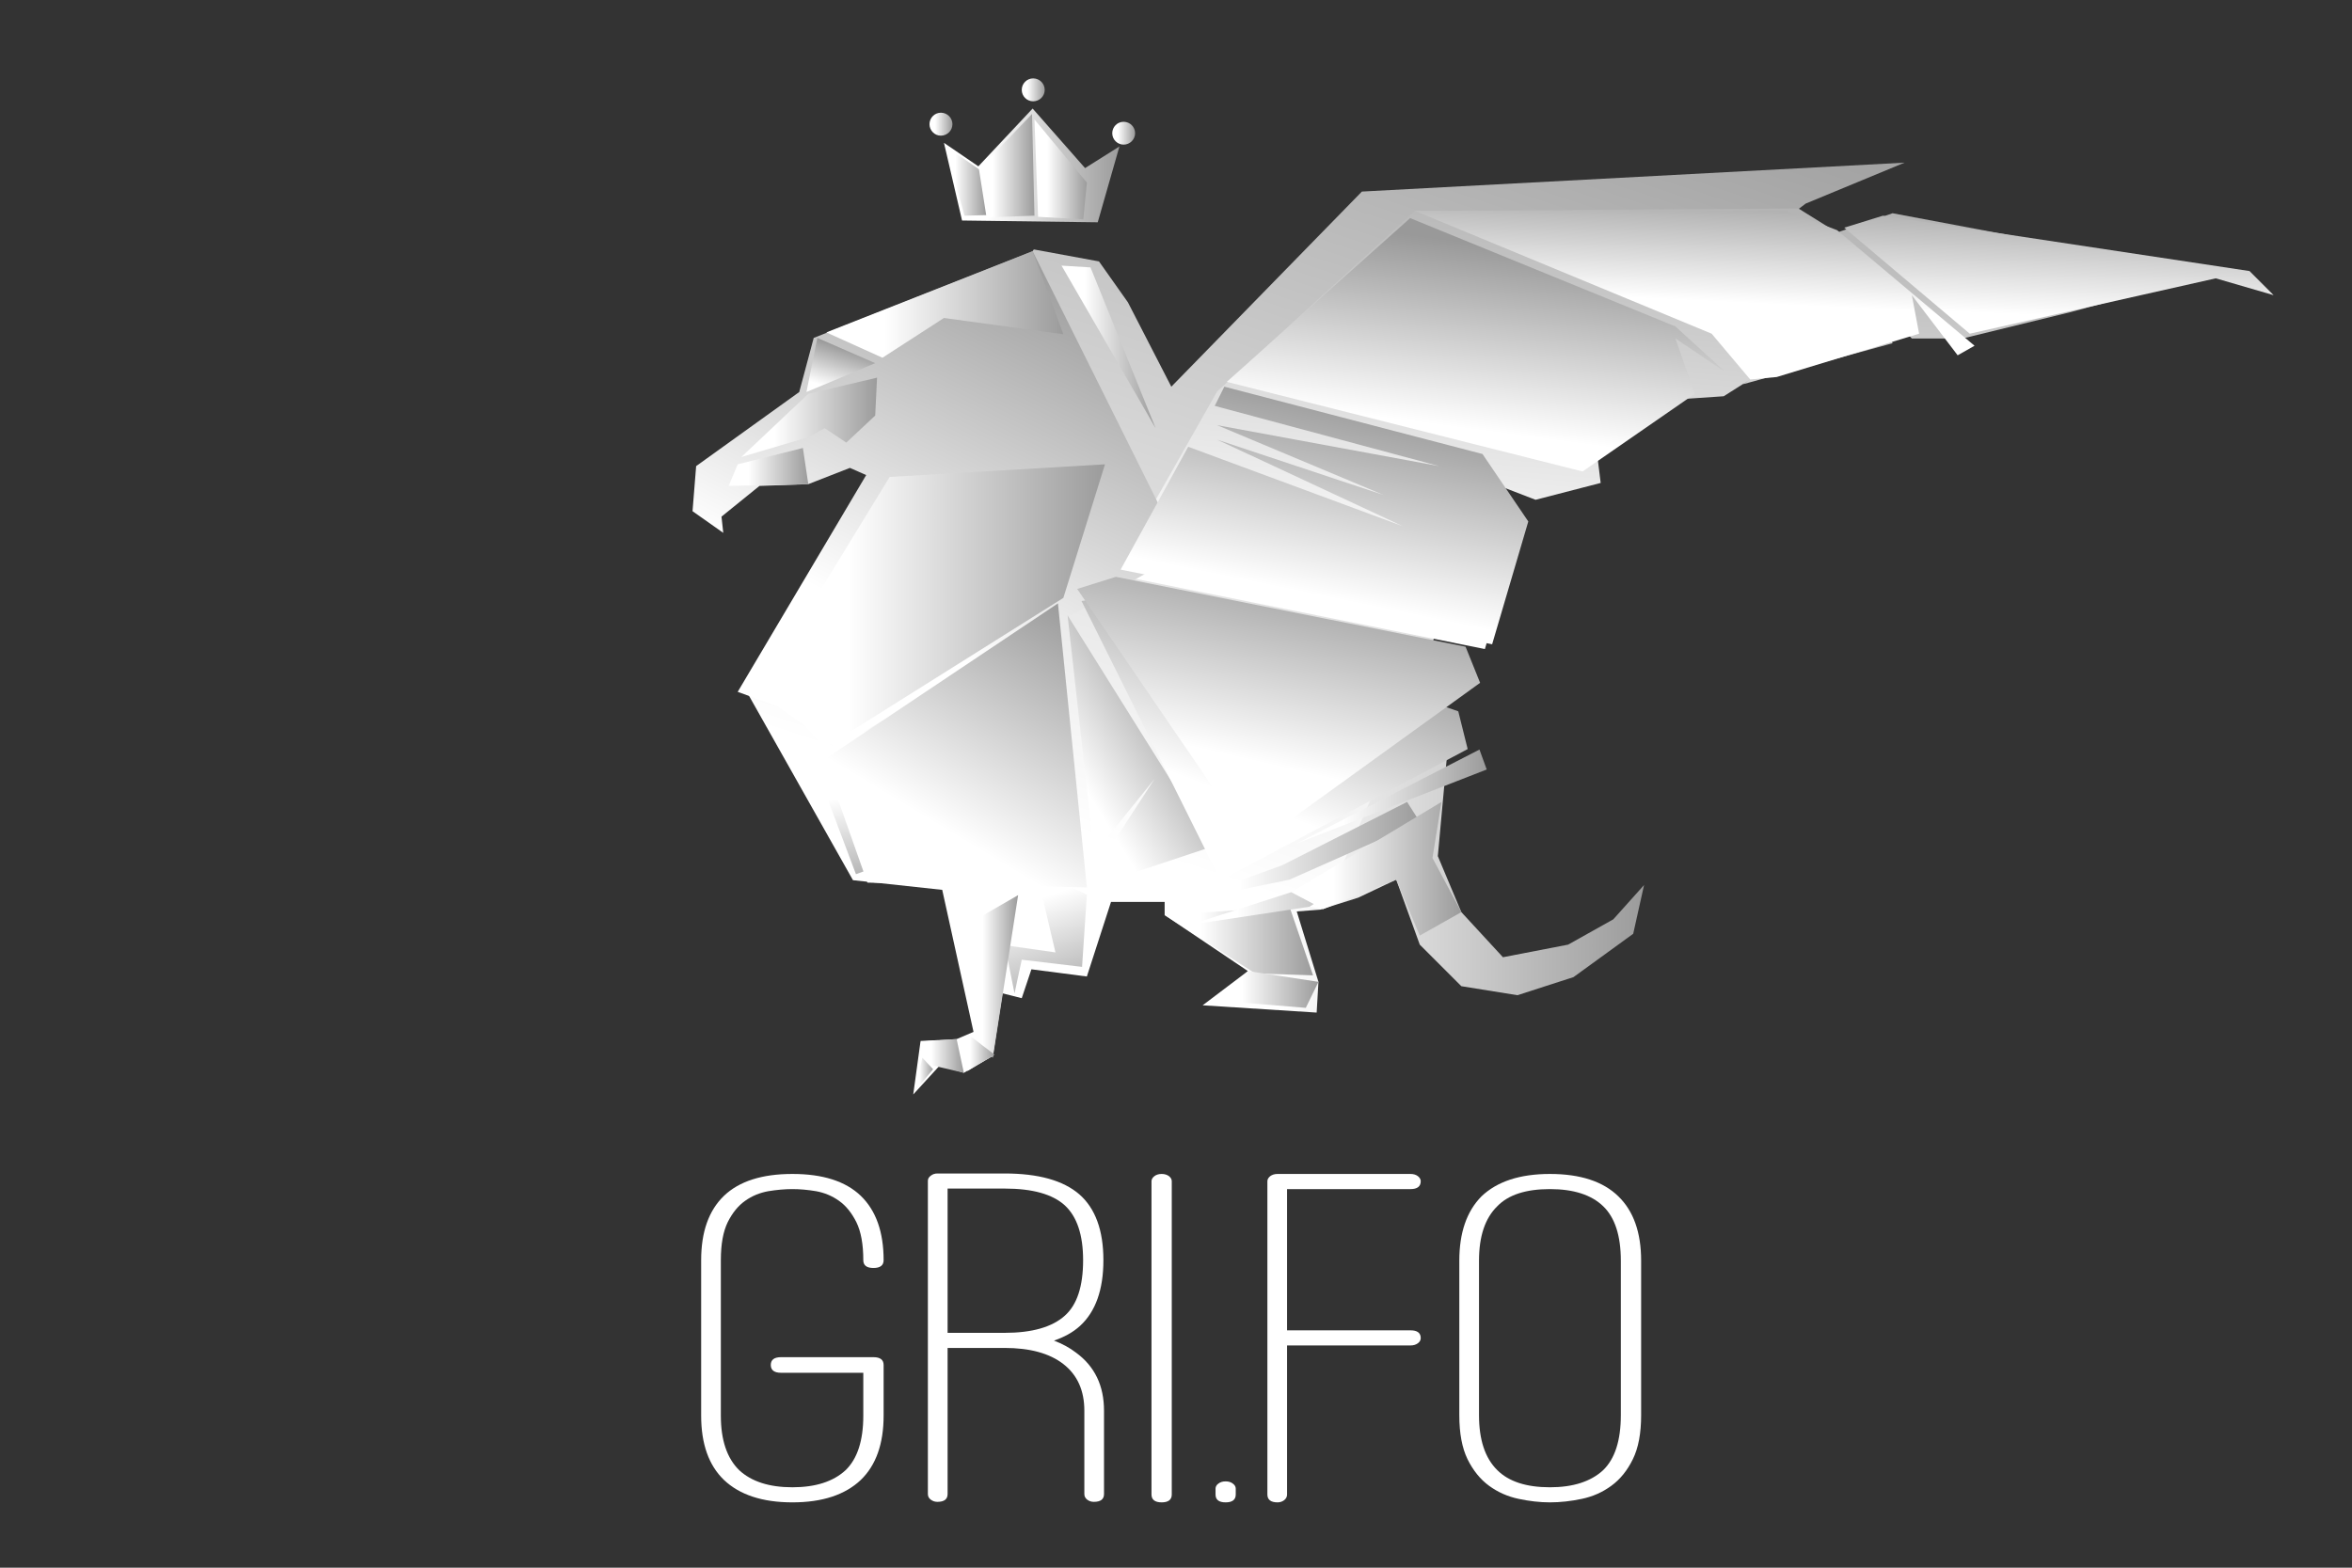 <?xml version="1.0" standalone="no"?>
<!-- Generator: Adobe Fireworks CS5, Export SVG Extension by Aaron Beall (http://fireworks.abeall.com) . Version: 0.6.1  -->
<!DOCTYPE svg PUBLIC "-//W3C//DTD SVG 1.1//EN" "http://www.w3.org/Graphics/SVG/1.1/DTD/svg11.dtd">
<svg id="Untitled-Page%201" viewBox="0 0 180 120" style="background-color:#ffffff00" version="1.1"
	xmlns="http://www.w3.org/2000/svg" xmlns:xlink="http://www.w3.org/1999/xlink" xml:space="preserve"
	x="0px" y="0px" width="180px" height="120px"
>
	<rect x="0" y="0" width="180" height="120" fill="#333333" stroke="none"/>
	<defs>
		<linearGradient id="gradient1" x1="23.762%" y1="50%" x2="102.614%" y2="50%">
			<stop stop-color="#ffffff" stop-opacity="1" offset="1%"/>
			<stop stop-color="#999999" stop-opacity="1" offset="99%"/>
		</linearGradient>
		<linearGradient id="gradient2" x1="31.15%" y1="73.877%" x2="70.918%" y2="-22.559%">
			<stop stop-color="#ffffff" stop-opacity="1" offset="1%"/>
			<stop stop-color="#999999" stop-opacity="1" offset="99%"/>
		</linearGradient>
		<linearGradient id="gradient3" x1="41.623%" y1="89.643%" x2="66.798%" y2="-32.776%">
			<stop stop-color="#ffffff" stop-opacity="1" offset="1%"/>
			<stop stop-color="#999999" stop-opacity="1" offset="99%"/>
		</linearGradient>
		<linearGradient id="gradient4" x1="45.71%" y1="20.905%" x2="69.248%" y2="126.788%">
			<stop stop-color="#ffffff" stop-opacity="1" offset="1%"/>
			<stop stop-color="#999999" stop-opacity="1" offset="99%"/>
		</linearGradient>
		<linearGradient id="gradient5" x1="23.765%" y1="50.002%" x2="102.614%" y2="50.002%">
			<stop stop-color="#ffffff" stop-opacity="1" offset="1%"/>
			<stop stop-color="#999999" stop-opacity="1" offset="99%"/>
		</linearGradient>
		<linearGradient id="gradient6" x1="23.761%" y1="49.991%" x2="102.612%" y2="49.991%">
			<stop stop-color="#ffffff" stop-opacity="1" offset="1%"/>
			<stop stop-color="#999999" stop-opacity="1" offset="99%"/>
		</linearGradient>
		<linearGradient id="gradient7" x1="23.761%" y1="50%" x2="102.612%" y2="50%">
			<stop stop-color="#ffffff" stop-opacity="1" offset="1%"/>
			<stop stop-color="#999999" stop-opacity="1" offset="99%"/>
		</linearGradient>
		<linearGradient id="gradient8" x1="23.762%" y1="50.01%" x2="102.612%" y2="50.01%">
			<stop stop-color="#ffffff" stop-opacity="1" offset="1%"/>
			<stop stop-color="#999999" stop-opacity="1" offset="99%"/>
		</linearGradient>
		<linearGradient id="gradient9" x1="23.762%" y1="50%" x2="102.615%" y2="50%">
			<stop stop-color="#ffffff" stop-opacity="1" offset="1%"/>
			<stop stop-color="#999999" stop-opacity="1" offset="99%"/>
		</linearGradient>
		<linearGradient id="gradient10" x1="23.763%" y1="50%" x2="102.613%" y2="50%">
			<stop stop-color="#ffffff" stop-opacity="1" offset="1%"/>
			<stop stop-color="#999999" stop-opacity="1" offset="99%"/>
		</linearGradient>
		<linearGradient id="gradient11" x1="23.762%" y1="50.004%" x2="102.615%" y2="50.004%">
			<stop stop-color="#ffffff" stop-opacity="1" offset="1%"/>
			<stop stop-color="#999999" stop-opacity="1" offset="99%"/>
		</linearGradient>
		<linearGradient id="gradient12" x1="23.762%" y1="50%" x2="102.614%" y2="50%">
			<stop stop-color="#ffffff" stop-opacity="1" offset="1%"/>
			<stop stop-color="#999999" stop-opacity="1" offset="99%"/>
		</linearGradient>
		<linearGradient id="gradient13" x1="23.762%" y1="49.993%" x2="102.615%" y2="49.993%">
			<stop stop-color="#ffffff" stop-opacity="1" offset="1%"/>
			<stop stop-color="#999999" stop-opacity="1" offset="99%"/>
		</linearGradient>
		<linearGradient id="gradient14" x1="23.762%" y1="49.995%" x2="102.614%" y2="49.995%">
			<stop stop-color="#ffffff" stop-opacity="1" offset="1%"/>
			<stop stop-color="#999999" stop-opacity="1" offset="99%"/>
		</linearGradient>
		<linearGradient id="gradient15" x1="53.134%" y1="58.545%" x2="91.352%" y2="-6.597%">
			<stop stop-color="#ffffff" stop-opacity="1" offset="1%"/>
			<stop stop-color="#999999" stop-opacity="1" offset="99%"/>
		</linearGradient>
		<linearGradient id="gradient16" x1="46.98%" y1="16.148%" x2="63.168%" y2="130.918%">
			<stop stop-color="#ffffff" stop-opacity="1" offset="1%"/>
			<stop stop-color="#999999" stop-opacity="1" offset="99%"/>
		</linearGradient>
		<linearGradient id="gradient17" x1="38.337%" y1="77.091%" x2="77.025%" y2="0.771%">
			<stop stop-color="#ffffff" stop-opacity="1" offset="1%"/>
			<stop stop-color="#999999" stop-opacity="1" offset="99%"/>
		</linearGradient>
		<linearGradient id="gradient18" x1="47.757%" y1="81.584%" x2="93.7%" y2="-1.242%">
			<stop stop-color="#ffffff" stop-opacity="1" offset="1%"/>
			<stop stop-color="#999999" stop-opacity="1" offset="99%"/>
		</linearGradient>
		<linearGradient id="gradient19" x1="21.098%" y1="76.494%" x2="73.819%" y2="18.802%">
			<stop stop-color="#ffffff" stop-opacity="1" offset="1%"/>
			<stop stop-color="#999999" stop-opacity="1" offset="99%"/>
		</linearGradient>
		<linearGradient id="gradient20" x1="30.08%" y1="66.547%" x2="62.3%" y2="4.52%">
			<stop stop-color="#ffffff" stop-opacity="1" offset="1%"/>
			<stop stop-color="#999999" stop-opacity="1" offset="99%"/>
		</linearGradient>
		<linearGradient id="gradient21" x1="34.828%" y1="66.032%" x2="59.372%" y2="-5.383%">
			<stop stop-color="#ffffff" stop-opacity="1" offset="1%"/>
			<stop stop-color="#999999" stop-opacity="1" offset="99%"/>
		</linearGradient>
		<linearGradient id="gradient22" x1="46.936%" y1="81.275%" x2="70.588%" y2="8.366%">
			<stop stop-color="#ffffff" stop-opacity="1" offset="1%"/>
			<stop stop-color="#999999" stop-opacity="1" offset="99%"/>
		</linearGradient>
		<linearGradient id="gradient23" x1="44.724%" y1="82.933%" x2="63.043%" y2="12.709%">
			<stop stop-color="#ffffff" stop-opacity="1" offset="1%"/>
			<stop stop-color="#999999" stop-opacity="1" offset="99%"/>
		</linearGradient>
		<linearGradient id="gradient24" x1="47.896%" y1="53.612%" x2="59.164%" y2="-19.233%">
			<stop stop-color="#ffffff" stop-opacity="1" offset="1%"/>
			<stop stop-color="#999999" stop-opacity="1" offset="99%"/>
		</linearGradient>
		<linearGradient id="gradient25" x1="43.466%" y1="85.069%" x2="58.832%" y2="-23.835%">
			<stop stop-color="#ffffff" stop-opacity="1" offset="1%"/>
			<stop stop-color="#999999" stop-opacity="1" offset="99%"/>
		</linearGradient>
		<linearGradient id="gradient26" x1="30.337%" y1="91.61%" x2="60.201%" y2="17.747%">
			<stop stop-color="#ffffff" stop-opacity="1" offset="1%"/>
			<stop stop-color="#999999" stop-opacity="1" offset="99%"/>
		</linearGradient>
		<linearGradient id="gradient27" x1="23.762%" y1="50.008%" x2="102.614%" y2="50.008%">
			<stop stop-color="#ffffff" stop-opacity="1" offset="1%"/>
			<stop stop-color="#999999" stop-opacity="1" offset="99%"/>
		</linearGradient>
		<linearGradient id="gradient28" x1="23.762%" y1="50%" x2="102.616%" y2="50%">
			<stop stop-color="#ffffff" stop-opacity="1" offset="1%"/>
			<stop stop-color="#999999" stop-opacity="1" offset="99%"/>
		</linearGradient>
		<linearGradient id="gradient29" x1="23.762%" y1="50%" x2="102.614%" y2="50%">
			<stop stop-color="#ffffff" stop-opacity="1" offset="1%"/>
			<stop stop-color="#999999" stop-opacity="1" offset="99%"/>
		</linearGradient>
		<linearGradient id="gradient30" x1="23.762%" y1="49.998%" x2="102.614%" y2="49.998%">
			<stop stop-color="#ffffff" stop-opacity="1" offset="1%"/>
			<stop stop-color="#999999" stop-opacity="1" offset="99%"/>
		</linearGradient>
		<linearGradient id="gradient31" x1="23.763%" y1="50.002%" x2="102.617%" y2="50.002%">
			<stop stop-color="#ffffff" stop-opacity="1" offset="1%"/>
			<stop stop-color="#999999" stop-opacity="1" offset="99%"/>
		</linearGradient>
		<linearGradient id="gradient32" x1="23.761%" y1="50.003%" x2="102.615%" y2="50.003%">
			<stop stop-color="#ffffff" stop-opacity="1" offset="1%"/>
			<stop stop-color="#999999" stop-opacity="1" offset="99%"/>
		</linearGradient>
		<linearGradient id="gradient33" x1="23.762%" y1="50%" x2="102.617%" y2="50%">
			<stop stop-color="#ffffff" stop-opacity="1" offset="1%"/>
			<stop stop-color="#999999" stop-opacity="1" offset="99%"/>
		</linearGradient>
		<linearGradient id="gradient34" x1="23.762%" y1="49.997%" x2="102.617%" y2="49.997%">
			<stop stop-color="#ffffff" stop-opacity="1" offset="1%"/>
			<stop stop-color="#999999" stop-opacity="1" offset="99%"/>
		</linearGradient>
		<linearGradient id="gradient35" x1="23.763%" y1="50%" x2="102.618%" y2="50%">
			<stop stop-color="#ffffff" stop-opacity="1" offset="1%"/>
			<stop stop-color="#999999" stop-opacity="1" offset="99%"/>
		</linearGradient>
		<linearGradient id="gradient36" x1="23.759%" y1="50%" x2="102.614%" y2="50%">
			<stop stop-color="#ffffff" stop-opacity="1" offset="1%"/>
			<stop stop-color="#999999" stop-opacity="1" offset="99%"/>
		</linearGradient>
		<linearGradient id="gradient37" x1="23.755%" y1="50%" x2="102.611%" y2="50%">
			<stop stop-color="#ffffff" stop-opacity="1" offset="1%"/>
			<stop stop-color="#999999" stop-opacity="1" offset="99%"/>
		</linearGradient>
		<linearGradient id="gradient38" x1="23.762%" y1="50%" x2="102.615%" y2="50%">
			<stop stop-color="#ffffff" stop-opacity="1" offset="1%"/>
			<stop stop-color="#999999" stop-opacity="1" offset="99%"/>
		</linearGradient>
	</defs>
	<g id="Layer%201">
		<g id="Typografia">
			<path d="M 60.642 115 C 58.346 115 56.601 114.42 55.406 113.284 C 54.239 112.163 53.66 110.517 53.66 108.362 L 53.66 96.463 C 53.66 94.301 54.239 92.66 55.406 91.535 C 56.572 90.418 58.32 89.861 60.642 89.861 C 62.97 89.861 64.713 90.418 65.876 91.535 C 67.04 92.66 67.624 94.301 67.624 96.463 C 67.624 96.86 67.361 97.058 66.845 97.058 C 66.329 97.058 66.069 96.86 66.069 96.463 C 66.069 95.244 65.893 94.274 65.537 93.548 C 65.18 92.838 64.739 92.289 64.206 91.914 C 63.671 91.535 63.094 91.299 62.456 91.181 C 61.83 91.076 61.224 91.02 60.642 91.02 C 60.058 91.02 59.444 91.076 58.799 91.181 C 58.154 91.299 57.56 91.535 57.032 91.914 C 56.494 92.289 56.051 92.838 55.695 93.548 C 55.34 94.274 55.167 95.244 55.167 96.463 L 55.167 108.362 C 55.167 110.221 55.629 111.613 56.572 112.537 C 57.509 113.405 58.865 113.845 60.642 113.845 C 62.419 113.845 63.775 113.405 64.713 112.537 C 65.616 111.666 66.069 110.271 66.069 108.362 L 66.069 105.081 L 59.773 105.081 C 59.252 105.081 58.989 104.879 58.989 104.483 C 58.989 104.086 59.252 103.886 59.773 103.886 L 66.845 103.886 C 67.361 103.886 67.624 104.086 67.624 104.483 L 67.624 108.362 C 67.624 110.517 67.04 112.163 65.876 113.284 C 64.679 114.42 62.933 115 60.642 115 Z" fill="#ffffff"/>
			<path d="M 82.358 103.546 C 83.78 104.592 84.491 106.067 84.491 107.987 L 84.491 114.362 C 84.491 114.761 84.233 114.96 83.712 114.96 C 83.521 114.96 83.351 114.904 83.205 114.794 C 83.062 114.683 82.986 114.542 82.986 114.362 L 82.986 107.987 C 82.986 106.443 82.458 105.257 81.389 104.42 C 80.325 103.588 78.818 103.179 76.88 103.179 L 72.52 103.179 L 72.52 114.362 C 72.52 114.761 72.26 114.96 71.741 114.96 C 71.546 114.96 71.381 114.904 71.235 114.794 C 71.086 114.683 71.011 114.542 71.011 114.362 L 71.011 90.385 C 71.011 90.23 71.086 90.1 71.235 89.994 C 71.381 89.879 71.546 89.825 71.741 89.825 L 76.88 89.825 C 79.466 89.825 81.37 90.356 82.604 91.423 C 83.828 92.496 84.444 94.177 84.444 96.463 C 84.444 98.724 83.843 100.409 82.65 101.497 C 82.132 101.969 81.467 102.343 80.661 102.618 C 80.985 102.74 81.282 102.878 81.557 103.026 C 81.835 103.179 82.1 103.347 82.358 103.546 ZM 72.52 102.024 L 76.88 102.024 C 78.979 102.024 80.517 101.586 81.489 100.712 C 82.421 99.888 82.891 98.478 82.891 96.463 C 82.891 94.523 82.421 93.124 81.489 92.264 C 80.549 91.409 79.018 90.98 76.88 90.98 L 72.52 90.98 L 72.52 102.024 Z" fill="#ffffff"/>
			<path d="M 88.905 115 C 88.388 115 88.125 114.794 88.125 114.398 L 88.125 90.418 C 88.125 90.273 88.201 90.144 88.349 90.028 C 88.493 89.919 88.673 89.861 88.905 89.861 C 89.126 89.861 89.311 89.919 89.462 90.028 C 89.605 90.144 89.676 90.273 89.676 90.418 L 89.676 114.398 C 89.676 114.794 89.416 115 88.905 115 Z" fill="#ffffff"/>
			<path d="M 93.798 113.393 C 94.024 113.393 94.211 113.451 94.355 113.566 C 94.501 113.672 94.572 113.806 94.572 113.951 L 94.572 114.398 C 94.572 114.794 94.316 115 93.798 115 C 93.276 115 93.026 114.794 93.026 114.398 L 93.026 113.951 C 93.026 113.806 93.094 113.672 93.24 113.566 C 93.386 113.451 93.571 113.393 93.798 113.393 Z" fill="#ffffff"/>
			<path d="M 108.729 102.423 C 108.729 102.579 108.658 102.711 108.509 102.822 C 108.363 102.929 108.176 102.988 107.952 102.988 L 98.499 102.988 L 98.499 114.398 C 98.499 114.577 98.423 114.716 98.279 114.832 C 98.136 114.94 97.966 115 97.771 115 C 97.255 115 96.994 114.794 96.994 114.398 L 96.994 90.418 C 96.994 90.273 97.07 90.144 97.213 90.028 C 97.362 89.919 97.545 89.861 97.771 89.861 L 107.952 89.861 C 108.176 89.861 108.363 89.919 108.509 90.028 C 108.658 90.144 108.729 90.273 108.729 90.418 C 108.729 90.816 108.468 91.02 107.952 91.02 L 98.499 91.02 L 98.499 101.832 L 107.952 101.832 C 108.468 101.832 108.729 102.03 108.729 102.423 Z" fill="#ffffff"/>
			<path d="M 118.615 115 C 117.839 115 117.038 114.906 116.217 114.731 C 115.394 114.557 114.64 114.228 113.96 113.731 C 113.281 113.235 112.736 112.552 112.312 111.698 C 111.893 110.838 111.682 109.721 111.682 108.32 L 111.682 96.503 C 111.682 94.364 112.246 92.722 113.381 91.574 C 114.574 90.436 116.322 89.861 118.615 89.861 C 120.945 89.861 122.688 90.436 123.852 91.574 C 125.015 92.698 125.597 94.342 125.597 96.503 L 125.597 108.32 C 125.597 109.721 125.386 110.838 124.962 111.698 C 124.543 112.552 123.998 113.235 123.316 113.731 C 122.639 114.228 121.887 114.557 121.062 114.731 C 120.241 114.906 119.421 115 118.615 115 ZM 118.615 91.02 C 116.777 91.02 115.435 91.457 114.593 92.328 C 113.651 93.244 113.189 94.635 113.189 96.503 L 113.189 108.32 C 113.189 110.206 113.651 111.613 114.593 112.537 C 115.467 113.405 116.806 113.845 118.615 113.845 C 120.392 113.845 121.748 113.405 122.688 112.537 C 123.591 111.666 124.044 110.262 124.044 108.32 L 124.044 96.503 C 124.044 94.588 123.591 93.192 122.688 92.328 C 121.782 91.457 120.424 91.02 118.615 91.02 Z" fill="#ffffff"/>
		</g>
		<path d="M 89.131 64.652 L 89.131 70.044 L 95.504 74.332 L 92.038 76.952 L 100.765 77.509 L 100.902 75.156 L 99.241 69.767 L 101.04 69.63 L 103.944 68.713 L 106.854 67.332 L 108.656 72.308 L 111.837 75.489 L 116.132 76.179 L 120.421 74.794 L 124.991 71.476 L 125.821 67.745 L 123.467 70.371 L 120.008 72.308 L 115.022 73.272 L 111.837 69.818 L 110.038 65.534 L 110.871 56.414 L 107.687 56.773 L 104.641 56.907 L 92.595 59.258 L 89.131 64.652 Z" fill="url(#gradient1)"/>
		<path d="M 89.642 29.6 L 104.227 14.663 L 145.757 12.45 L 138.191 15.584 L 133.577 19.093 L 112.716 39.546 L 108.468 52.824 L 105.332 60.189 L 101.272 69.587 L 92.413 68.115 L 90.379 69.039 L 85.026 69.039 L 83.178 74.747 L 78.935 74.196 L 78.195 76.407 L 76.722 76.035 L 75.98 80.831 L 73.764 82.119 L 71.916 81.563 L 69.891 83.776 L 70.446 79.722 L 73.211 79.539 L 74.504 78.986 L 72.109 68.115 L 65.278 67.375 L 56.968 52.632 L 66.751 36.229 L 79.12 19.093 L 84.106 20.01 L 86.319 23.14 L 89.642 29.6 L 89.642 29.6 Z" fill="url(#gradient2)"/>
		<path d="M 144.839 16.322 L 140.594 17.8 L 137.638 15.958 L 108.288 16.141 L 93.148 29.965 L 85.209 43.97 L 113.639 49.682 L 115.117 44.706 L 116.409 40.283 L 115.117 37.332 L 117.517 38.258 L 122.501 36.967 L 121.39 27.938 L 129.149 30.519 L 131.915 30.332 L 133.945 29.046 L 133.39 29.41 L 144.839 26.273 L 143.177 22.593 L 146.315 25.911 L 150.193 25.911 L 158.5 23.882 L 169.389 20.934 L 169.389 20.934 " fill="url(#gradient3)"/>
		<path d="M 79.305 66.641 L 80.775 72.903 L 76.905 72.351 L 77.642 76.038 L 78.195 73.462 L 82.811 74.01 L 83.178 68.487 L 79.305 66.641 Z" fill="url(#gradient4)"/>
		<path d="M 77.918 68.518 L 74.322 70.594 L 74.874 79.579 L 75.98 80.963 L 77.918 68.518 Z" fill="url(#gradient5)"/>
		<path d="M 74.322 79.358 L 76.121 80.733 L 74.042 81.983 L 73.626 80.044 L 74.322 79.358 Z" fill="url(#gradient6)"/>
		<path d="M 73.211 79.539 L 70.446 79.682 L 71.41 81.565 L 73.764 82.119 L 73.211 79.539 Z" fill="url(#gradient7)"/>
		<path d="M 70.585 80.963 L 71.41 81.847 L 70.027 83.502 L 70.585 80.963 Z" fill="url(#gradient8)"/>
		<path d="M 89.131 70.044 L 98.686 69.407 L 100.488 74.657 L 96.059 74.516 L 89.131 70.044 Z" fill="url(#gradient9)"/>
		<path d="M 93.148 76.592 L 99.932 77.147 L 100.902 75.156 L 95.504 74.332 L 93.148 76.592 Z" fill="url(#gradient10)"/>
		<path d="M 91.071 70.789 L 100.212 69.407 L 105.749 65.946 L 105.194 65.115 L 99.657 68.022 L 91.071 70.789 Z" fill="url(#gradient11)"/>
		<path d="M 90.379 69.039 L 98.686 67.332 L 108.656 62.908 L 107.687 61.384 L 98.134 66.228 L 90.379 69.039 Z" fill="url(#gradient12)"/>
		<path d="M 99.241 64.564 L 113.225 57.375 L 113.78 58.902 L 99.241 64.564 Z" fill="url(#gradient13)"/>
		<path d="M 110.318 61.384 L 98.825 68.297 L 101.272 69.587 L 106.854 67.332 L 108.656 71.615 L 111.837 69.818 L 109.627 65.674 L 110.318 61.384 Z" fill="url(#gradient14)"/>
		<path d="M 57.151 52.399 L 68.64 46.598 L 67.534 59.729 L 57.151 52.399 Z" fill="url(#gradient15)"/>
		<path d="M 62.733 59.544 L 70.49 65.079 L 65.506 66.916 L 62.733 59.544 Z" fill="url(#gradient16)"/>
		<path d="M 79.028 19.227 L 62.274 25.865 L 61.166 30.008 L 53.276 35.679 L 53 39.129 L 55.352 40.788 L 55.216 39.546 L 58.122 37.196 L 61.859 37.06 L 65.044 35.815 L 66.29 36.365 L 56.457 52.958 L 65.596 56.276 L 90.519 42.312 L 79.028 19.227 Z" fill="url(#gradient17)"/>
		<g>
			<path d="M 80.965 46.187 L 83.178 67.928 L 66.382 67.561 L 63.057 58.162 L 80.965 46.187 Z" fill="url(#gradient18)"/>
			<path d="M 81.703 47.105 L 83.731 65.351 L 88.349 59.636 L 83.919 66.457 L 86.686 66.825 L 92.78 64.8 L 81.703 47.105 Z" fill="url(#gradient19)"/>
			<path d="M 82.769 46.006 L 93.411 67.386 L 112.322 57.337 L 111.603 54.448 L 85.82 45.501 L 82.769 46.006 Z" fill="url(#gradient20)"/>
			<path d="M 82.438 45.081 L 95.919 64.8 L 113.274 52.266 L 112.161 49.502 L 85.397 44.155 L 82.438 45.081 Z" fill="url(#gradient21)"/>
			<path d="M 85.762 43.602 L 114.194 49.317 L 116.962 39.916 L 113.456 34.753 L 93.7 29.6 L 92.963 31.068 L 110.136 35.679 L 93.148 32.546 L 105.888 37.891 L 93.148 33.654 L 107.365 40.283 L 90.935 34.2 L 85.762 43.602 Z" fill="url(#gradient22)"/>
			<path d="M 93.888 29.229 L 121.115 36.09 L 129.702 30.148 L 128.222 25.911 L 132.054 28.487 L 128.222 24.988 L 107.918 16.696 L 93.888 29.229 Z" fill="url(#gradient23)"/>
			<path d="M 108.288 16.141 L 130.992 25.542 L 133.945 29.046 L 135.973 28.859 L 146.87 25.542 L 146.315 22.593 L 149.821 27.197 L 151.113 26.465 L 140.594 17.618 L 136.715 16.141 L 108.288 16.141 Z" fill="url(#gradient24)"/>
			<path d="M 141.142 17.428 L 150.746 25.542 L 169.574 21.305 L 174 22.593 L 172.159 20.748 L 144.1 16.51 L 141.142 17.428 Z" fill="url(#gradient25)"/>
		</g>
		<path d="M 62.553 25.865 L 66.979 27.799 L 61.718 30.008 L 62.553 25.865 Z" fill="url(#gradient26)"/>
		<path d="M 61.859 30.148 L 67.12 28.908 L 66.979 31.81 L 64.766 33.878 L 63.108 32.774 L 61.859 33.464 L 56.734 34.983 L 61.859 30.148 Z" fill="url(#gradient27)"/>
		<path d="M 61.445 34.291 L 61.859 37.06 L 55.766 37.196 L 56.457 35.541 L 61.445 34.291 Z" fill="url(#gradient28)"/>
		<path d="M 67.534 27.384 L 72.242 24.34 L 81.379 25.587 L 79.028 19.227 L 63.242 25.444 L 67.534 27.384 Z" fill="url(#gradient29)"/>
		<path d="M 68.089 36.508 L 84.566 35.541 L 81.379 45.766 L 63.108 57.241 L 58.534 52.127 L 68.089 36.508 Z" fill="url(#gradient30)"/>
		<path d="M 81.24 20.332 L 88.439 32.774 L 83.458 20.468 L 81.24 20.332 Z" fill="url(#gradient31)"/>
		<path d="M 72.242 10.934 L 73.626 16.879 L 84.011 17.016 L 85.671 11.211 L 83.042 12.866 L 79.028 8.309 L 74.874 12.732 L 72.242 10.934 Z" fill="url(#gradient32)"/>
		<path d="M 79.166 9.141 L 79.442 16.597 L 82.903 16.789 L 83.178 13.974 L 79.166 9.141 Z" fill="url(#gradient33)"/>
		<path d="M 74.921 12.96 L 75.198 16.646 L 79.166 16.51 L 78.984 8.723 L 74.921 12.96 Z" fill="url(#gradient34)"/>
		<path d="M 72.335 11.168 L 73.811 16.51 L 75.473 16.465 L 74.921 12.96 L 72.335 11.168 Z" fill="url(#gradient35)"/>
		<path d="M 72.891 9.506 C 72.891 9.989 72.493 10.385 72.009 10.385 C 71.529 10.385 71.135 9.989 71.135 9.506 C 71.135 9.021 71.529 8.627 72.009 8.627 C 72.493 8.627 72.891 9.021 72.891 9.506 Z" fill="url(#gradient36)"/>
		<path d="M 79.953 6.88 C 79.953 7.364 79.556 7.755 79.071 7.755 C 78.589 7.755 78.195 7.364 78.195 6.88 C 78.195 6.396 78.589 6 79.071 6 C 79.556 6 79.953 6.396 79.953 6.88 Z" fill="url(#gradient37)"/>
		<path d="M 86.871 10.198 C 86.871 10.676 86.477 11.07 85.993 11.07 C 85.511 11.07 85.121 10.676 85.121 10.198 C 85.121 9.716 85.511 9.322 85.993 9.322 C 86.477 9.322 86.871 9.716 86.871 10.198 Z" fill="url(#gradient38)"/>
	</g>
</svg>